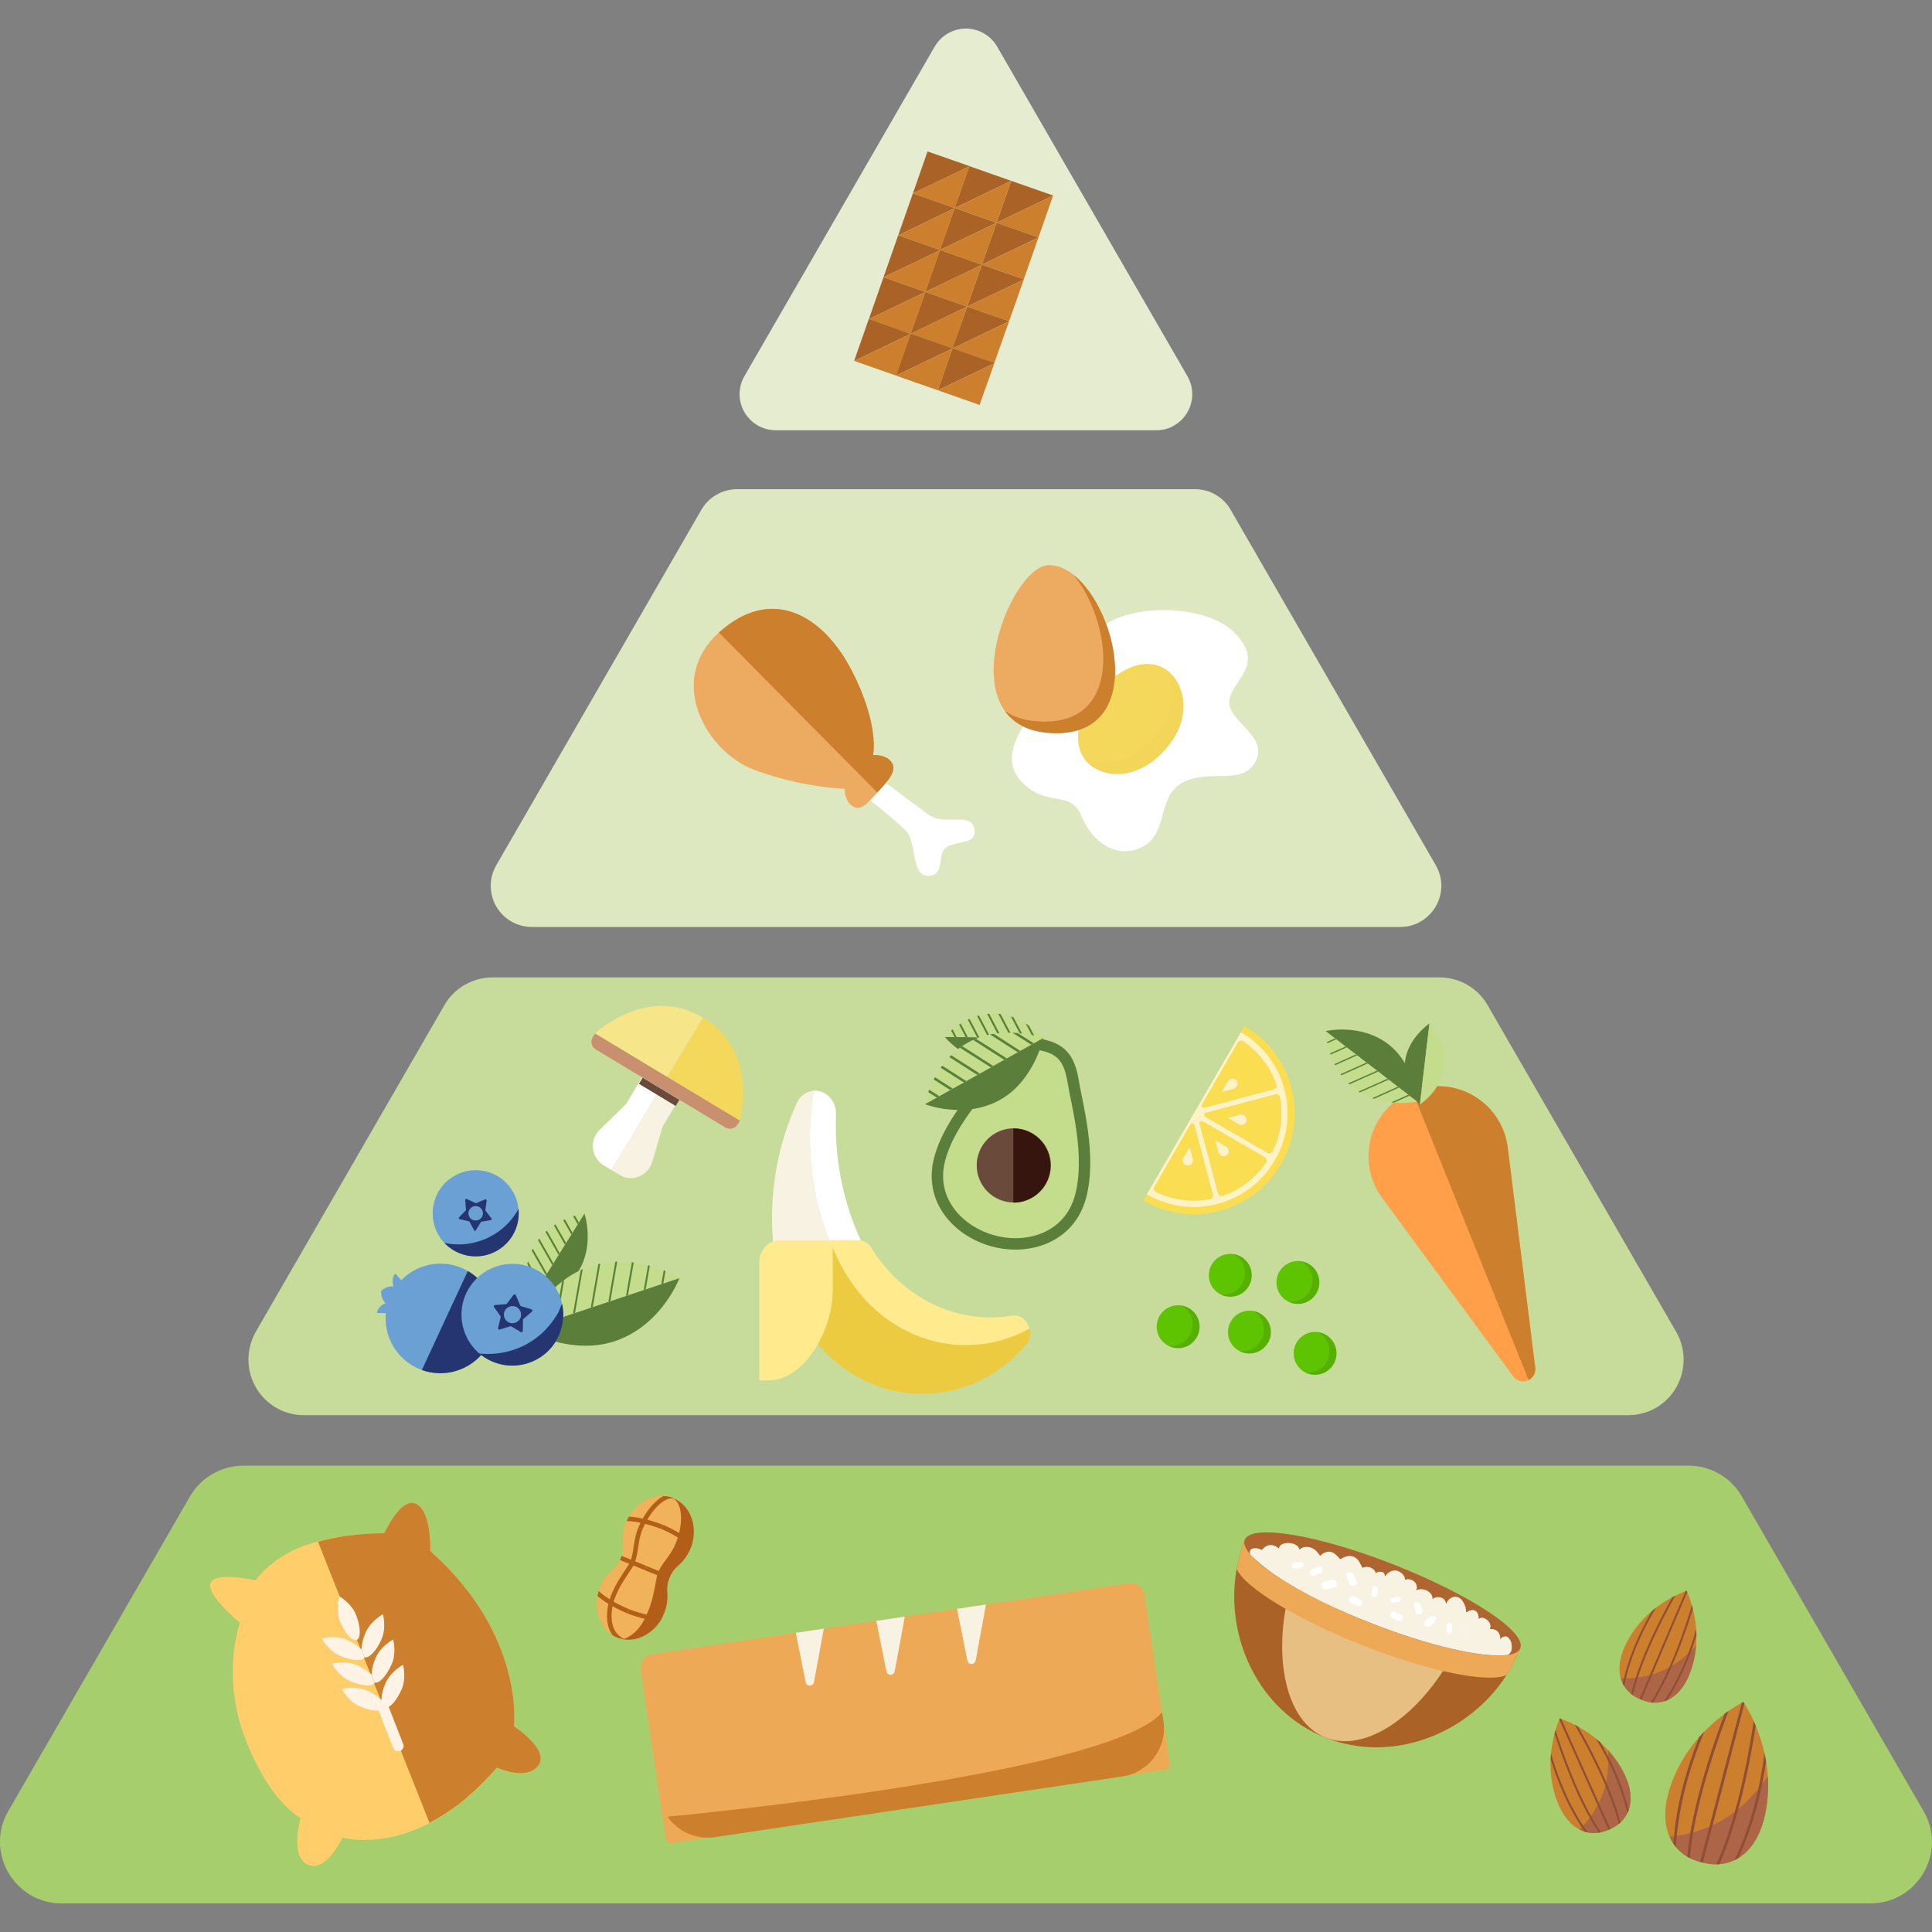 <?xml version="1.0" encoding="utf-8"?>
<!-- Generator: Adobe Illustrator 25.2.1, SVG Export Plug-In . SVG Version: 6.00 Build 0)  -->
<svg version="1.1" id="Layer_1" xmlns="http://www.w3.org/2000/svg" xmlns:xlink="http://www.w3.org/1999/xlink" x="0px" y="0px"
	 viewBox="0 0 1000 1000" style="enable-background:new 0 0 1000 1000;" xml:space="preserve">
<rect x="0" y="0" width="1000" height="1000" fill="#808080" stroke="none"/>
<style type="text/css">
	.st0{fill:#A7CE6D;}
	.st1{fill:#C7DC9A;}
	.st2{fill:#DDE7C0;}
	.st3{fill:#E6ECD0;}
	.st4{fill:#AA6227;}
	.st5{fill:#E8BF82;}
	.st6{fill:#EEA957;}
	.st7{fill:#AE652F;}
	.st8{fill:#F7F2E2;}
	.st9{fill:#FFFFFF;}
	.st10{opacity:0.1;}
	.st11{fill:#FFCD69;}
	.st12{fill:#CC802E;}
	.st13{fill:#5B7F3A;}
	.st14{fill:#C4DD8C;}
	.st15{clip-path:url(#SVGID_2_);}
	.st16{fill:none;stroke:#5A8039;stroke-width:0.96;stroke-linecap:round;stroke-linejoin:round;}
	.st17{clip-path:url(#SVGID_4_);}
	.st18{fill:#6AA0D3;}
	.st19{clip-path:url(#SVGID_6_);}
	.st20{fill:#243572;}
	.st21{clip-path:url(#SVGID_8_);}
	.st22{clip-path:url(#SVGID_10_);}
	.st23{clip-path:url(#SVGID_12_);}
	.st24{fill:#AC6647;}
	.st25{fill:none;stroke:#904F34;stroke-width:1.41;stroke-miterlimit:10;}
	.st26{clip-path:url(#SVGID_14_);}
	.st27{fill:none;stroke:#904F34;stroke-width:1.04;stroke-miterlimit:10;}
	.st28{clip-path:url(#SVGID_16_);}
	.st29{fill:none;stroke:#904F34;stroke-width:1.01;stroke-miterlimit:10;}
	.st30{fill:#FF9F49;}
	.st31{clip-path:url(#SVGID_18_);}
	.st32{fill:none;stroke:#5A8039;stroke-width:0.68;stroke-linecap:round;stroke-linejoin:round;}
	.st33{fill:#5EC300;}
	.st34{opacity:0.1;enable-background:new    ;}
	.st35{fill:#F4D85B;}
	.st36{opacity:0.1;fill:#E6C54E;enable-background:new    ;}
	.st37{fill:#ECAB60;}
	.st38{fill:#F0B25A;}
	.st39{fill:none;}
	.st40{clip-path:url(#SVGID_20_);}
	.st41{fill:none;stroke:#B25F18;stroke-width:2.34;stroke-miterlimit:10;}
	.st42{fill:#B25E18;}
	.st43{clip-path:url(#SVGID_22_);}
	.st44{fill:none;stroke:#BF771F;stroke-width:2.34;stroke-miterlimit:10;}
	.st45{clip-path:url(#SVGID_24_);}
	.st46{clip-path:url(#SVGID_26_);}
	.st47{fill:#C4DD8C;stroke:#5B7F3A;stroke-width:5.91;stroke-linecap:round;stroke-linejoin:round;}
	.st48{fill:#694A3B;}
	.st49{fill:#36150E;}
	.st50{clip-path:url(#SVGID_28_);}
	.st51{fill:none;stroke:#5A8039;stroke-width:0.99;stroke-linecap:round;stroke-linejoin:round;}
	.st52{clip-path:url(#SVGID_30_);}
	.st53{fill:none;stroke:#5A8039;stroke-width:1.32;stroke-linecap:round;stroke-linejoin:round;}
	.st54{fill:#C8C6C4;}
	.st55{fill:#C9906F;}
	.st56{fill:#F7E58A;}
	.st57{clip-path:url(#SVGID_32_);}
	.st58{fill:#FADD51;}
	.st59{fill:#FFF2C5;}
	.st60{fill:#FFF2C7;}
	.st61{fill:#EDCB41;}
	.st62{fill:#FFEB8E;}
	.st63{fill:#FFF3E6;}
	.st64{fill:none;stroke:#FFF3E6;stroke-width:5.58;stroke-linecap:round;stroke-linejoin:round;}
</style>
<path class="st0" d="M968.1,985.2H31.9c-24.5,0-39.9-26.6-27.6-47.8l94-162.8c5.7-9.9,16.2-15.9,27.6-16h748.1
	c11.4,0,21.9,6.1,27.6,16l94,162.8C1008,958.6,992.6,985.2,968.1,985.2z"/>
<path class="st1" d="M842.7,732.5H157.3c-15.9,0-28.7-12.9-28.7-28.8c0-5,1.3-10,3.8-14.4L230,520.3c5.1-8.9,14.7-14.4,25-14.4
	h490.1c10.3,0,19.8,5.5,24.9,14.4l97.6,169.1c7.9,13.8,3.2,31.3-10.5,39.3C852.7,731.2,847.7,732.5,842.7,732.5z"/>
<path class="st2" d="M724.7,479.8H275.3c-11.8,0-21.3-9.5-21.3-21.3c0-3.8,1-7.4,2.9-10.7L363,263.9c3.8-6.6,10.9-10.7,18.5-10.7
	h237c7.6,0,14.7,4,18.5,10.7l106.2,184c5.9,10.2,2.3,23.2-7.9,29.1C732.1,478.9,728.4,479.8,724.7,479.8z"/>
<path class="st3" d="M598.5,222.7h-197c-10.3,0-18.7-8.4-18.7-18.7c0-3.3,0.9-6.5,2.5-9.3l98.5-170.6c5.2-8.9,16.6-12,25.5-6.8
	c2.8,1.6,5.2,4,6.8,6.8l98.5,170.6c5.2,8.9,2.1,20.3-6.8,25.5C605,221.9,601.8,222.7,598.5,222.7z"/>
<path class="st4" d="M786.9,853.1c-1.9,4.9-4.3,9.5-7.1,13.9l0,0c-19.7,30.5-59,46-93.5,32.5s-52.6-51.8-46.2-87.5l0,0
	c0.9-5.1,2.3-10.2,4.2-15L786.9,853.1z"/>
<path class="st5" d="M758.7,842c-1.9,4.8-4.1,9.5-6.6,14.1l0,0c-17,31.5-45,51.5-65.9,43.3s-27.7-42-18.6-76.7l0,0
	c1.3-5,2.9-9.9,4.8-14.8L758.7,842z"/>
<path class="st6" d="M786.9,853.1c-1.9,4.9-4.3,9.5-7.1,13.9l0,0c-9.4,4.3-40.2-1.8-74.6-15.4s-61.2-30.1-65.1-39.6l0,0
	c0.9-5.1,2.3-10.2,4.2-15L786.9,853.1z"/>
<path class="st7" d="M786.9,853.1c-0.7,1.7-2.6,2.8-5.7,3.4c-11.9,2.3-40.2-4-71.6-16.3s-56.3-27.2-63.5-36.9
	c-1.8-2.5-2.5-4.6-1.8-6.3c3.3-8.4,37.9-2.6,77.3,12.9S790.2,844.7,786.9,853.1z"/>
<path class="st8" d="M782.4,854c0.2-1.9,0.2-4-1-5.5c-0.8-1-1.3-1.7-2.5-1.5c-0.9,0.1-2.2,0.8-2.3,1.6c0-3.6-2-5.7-5.5-5.4
	c1.8-3.3-3.4-7.5-5.8-5.2c0.3-1.4-0.5-4-2.1-4.5c-1.3-0.5-3.2,0.3-4.3,1.1c-0.2-1.4-0.1-2.4-0.7-3.7s-1.5-3.2-3-3.9
	c-3-1.5-5.7,0.5-6.7,3.2c-0.5-4.4-5.8-4.1-7-2.4c0.2-4.6-6.2-6.4-8.5-4.5c1.6-3.8-2.4-6.9-5.8-5.6c0.3-2.2-2.3-4.3-4.2-4.7
	c-2.5-0.6-4.8,1-6.1,2.9c-0.3-1.1-0.3-1.8-1.4-2.2c-0.9-0.3-2.8-0.3-3.3,0.7c-0.9-3-4.3-4.1-7-2.9c-1.3-2.3-1.8-4.5-4.5-5.7
	c-2.3-1-5.1,0-7,1.3c-1.1-1.4-2.8-3.2-4.6-3.8c-2.1-0.6-4.4,0.5-5.8,2c-1.4-1.8-2.2-3.3-4.6-4.2c-1.8-0.7-4.9-0.7-6,1.1
	c-1-4.9-11.2-4.4-10.6-0.6c-3-2.7-6.5-2.5-9,0.7c-1.4-1-5.6-1.8-6.2,0.7c-0.2,0-0.1,0.7-0.1,0.7c0.2,1.2,2.3,2.8,3,3.5
	c3.1,2.8,6.4,5.4,9.9,7.8c15.4,10.4,32.6,18.3,49.9,25.1c30.5,12,58.2,18.2,70.6,16.5C781.2,856.5,782.3,854.8,782.4,854z"/>
<path class="st9" d="M696.8,815.4c0.1-0.7,0.5-1.2,1.1-1.5c1-0.5,2.1,0,2.6,0.9c0,0,0,0,0,0l1.6,3.4c0.4,1,0,2.1-1,2.6
	c-0.9,0.4-2,0-2.5-0.9l-1.6-3.4C696.9,816.1,696.8,815.8,696.8,815.4z"/>
<path class="st9" d="M720.6,829.6c-0.4-0.2-0.7-0.5-0.8-1c-0.1-0.7,0.3-1.4,1-1.6l2.5-0.5c0.7-0.2,1.5,0.2,1.7,0.9s-0.2,1.5-0.9,1.7
	c-0.1,0-0.1,0-0.2,0l-2.5,0.5C721.1,829.7,720.8,829.7,720.6,829.6z"/>
<path class="st9" d="M736.2,834.4c-0.3,0.9-1.2,1.5-2.1,1.2c-0.6-0.2-1-0.6-1.2-1.1l-1-3.1c-0.3-0.9,0.2-1.9,1.1-2.2
	c0.9-0.3,1.9,0.2,2.2,1.1l0,0l1,3.1C736.2,833.7,736.3,834.1,736.2,834.4z"/>
<path class="st9" d="M698.4,828.8c-0.3-0.5-0.3-1.2,0-1.8c0.5-0.9,1.6-1.3,2.5-0.8c0,0,0,0,0,0l3.1,1.6c0.9,0.5,1.3,1.6,0.8,2.5
	c-0.5,0.9-1.6,1.3-2.5,0.8l0,0l-3.1-1.6C698.8,829.3,698.6,829.1,698.4,828.8z"/>
<path class="st9" d="M712.5,826.1c-0.3,0.4-0.8,0.6-1.3,0.5c-0.8-0.1-1.4-0.8-1.3-1.6l0.3-2.8c0.1-0.8,0.8-1.4,1.6-1.3
	s1.4,0.8,1.3,1.6l0,0l-0.2,2.8C712.8,825.6,712.7,825.8,712.5,826.1z"/>
<path class="st9" d="M719.8,836.8c-0.3-0.5-0.3-1.1,0-1.7c0.4-0.8,1.5-1.2,2.3-0.8c0,0,0,0,0,0l2.9,1.5c0.9,0.4,1.3,1.4,0.9,2.3
	c-0.4,0.9-1.4,1.3-2.3,0.9c-0.1,0-0.1-0.1-0.2-0.1l-3-1.5C720.2,837.3,719.9,837.1,719.8,836.8z"/>
<path class="st9" d="M739,842.1c-1,0.1-1.9-0.7-1.9-1.7c0-0.6,0.2-1.2,0.7-1.6l2.7-2.1c0.8-0.6,1.9-0.4,2.5,0.4
	c0.6,0.8,0.4,1.8-0.3,2.5l-2.7,2.1C739.7,841.9,739.4,842,739,842.1z"/>
<path class="st9" d="M751.3,845c-0.4,0.7-1.3,0.8-2,0.4c-0.4-0.3-0.6-0.7-0.6-1.2l0.1-2.7c0-0.8,0.7-1.4,1.5-1.4
	c0.8,0,1.4,0.7,1.4,1.5l0,0l-0.1,2.7C751.5,844.6,751.5,844.8,751.3,845z"/>
<g class="st10">
	<path class="st9" d="M760.5,846.8c-0.1,1-1,1.7-2,1.6c-0.6-0.1-1.2-0.4-1.4-1l-1.6-3.1c-0.5-0.9-0.2-2,0.7-2.5
		c0.9-0.5,2-0.2,2.5,0.7c0,0,0,0.1,0.1,0.1l1.8,2.8C760.7,845.9,760.5,846.5,760.5,846.8z"/>
</g>
<path class="st9" d="M679.8,815.7c-1-0.1-1.7-0.9-1.6-1.9c0.1-0.6,0.4-1.1,0.9-1.4l3-1.5c0.9-0.4,1.9-0.1,2.4,0.7
	c0.4,0.9,0.1,1.9-0.7,2.4l-3,1.5C680.5,815.7,680.2,815.7,679.8,815.7z"/>
<path class="st9" d="M685.4,822.5c-1.1-0.4-1.6-1.5-1.3-2.6c0.2-0.7,0.8-1.2,1.5-1.3l3.8-0.9c1.1-0.3,2.2,0.4,2.5,1.5
	s-0.4,2.2-1.5,2.5l-3.8,0.9C686.2,822.7,685.8,822.7,685.4,822.5z"/>
<path class="st9" d="M669.5,811.7c-0.5-0.2-0.8-0.7-0.8-1.2c-0.1-0.9,0.5-1.6,1.4-1.7c0,0,0,0,0,0l3-0.3c0.9-0.1,1.6,0.5,1.7,1.4
	c0.1,0.9-0.5,1.6-1.4,1.7l-3,0.3C670,811.9,669.7,811.8,669.5,811.7z"/>
<path class="st11" d="M278.6,914c-6.2,8.2-21.4,1-21.4,1c-5.7,6.7-12,12.8-18.8,18.2c-33.4,26.3-61.1,17.9-61.1,17.9
	s-8.7,18.7-18.1,14s-3.6-24.1-3.6-24.1s-15.8-7.7-28.6-40.9s-2.8-60.1-2.8-60.1s-17.7-14.6-15.2-20.7s23.3-1.3,23.3-1.3
	s8.7-12.9,28-18.9c6.6-2,13.4-3.5,20.2-4.3c6.1-0.8,12.3-1.2,18.4-1.2l0,0c0.5-1,8.9-19.2,16.7-15.1c8.1,4.3,7.1,24.3,7.1,24.3
	c49.2,43.5,43.3,90.7,43.3,90.7S284.8,905.8,278.6,914z"/>
<path class="st12" d="M222.3,943.5c5.7-3,11-6.4,16.1-10.4c6.8-5.5,13.1-11.6,18.8-18.2c0,0,15.2,7.2,21.4-1S266,893.5,266,893.5
	s5.9-47.1-43.3-90.7c0,0,0.9-20-7.1-24.3c-7.9-4.1-16.2,14.1-16.7,15.1l0,0c-6.2,0-12.3,0.4-18.4,1.2c-5.4,0.7-10.7,1.8-15.9,3.2
	L222.3,943.5z"/>
<path class="st13" d="M273.6,674.3l28.9-46.2c0,0,5.5,16-3.2,30.1C290.9,671.6,273.6,674.3,273.6,674.3z"/>
<path class="st14" d="M273.6,674.3l28.9-46.2c0,0-16.9,2.1-25.6,16.1C268.5,657.6,273.6,674.3,273.6,674.3z"/>
<g>
	<defs>
		<path id="SVGID_1_" d="M273.6,674.3l28.9-46.2c0,0-16.9,2.1-25.6,16.1C268.5,657.6,273.6,674.3,273.6,674.3z"/>
	</defs>
	<clipPath id="SVGID_2_">
		<use xlink:href="#SVGID_1_"  style="overflow:visible;"/>
	</clipPath>
	<g class="st15">
		<line class="st16" x1="277" y1="671.6" x2="265.5" y2="651.5"/>
		<line class="st16" x1="280.3" y1="666.3" x2="268.9" y2="646.2"/>
		<line class="st16" x1="283.6" y1="661" x2="272.1" y2="640.9"/>
		<line class="st16" x1="286.9" y1="655.7" x2="275.5" y2="635.7"/>
		<line class="st16" x1="290.2" y1="650.5" x2="278.8" y2="630.4"/>
		<line class="st16" x1="293.5" y1="645.2" x2="282" y2="625.1"/>
		<line class="st16" x1="296.8" y1="639.9" x2="285.4" y2="619.8"/>
		<line class="st16" x1="300.1" y1="634.6" x2="288.6" y2="614.5"/>
	</g>
</g>
<path class="st13" d="M271.7,688.2l80-26.7c0,0-9.2,24.6-33.5,32.7C295,701.9,271.7,688.2,271.7,688.2z"/>
<path class="st14" d="M271.7,688.2l80-26.7c0,0-22.1-14.1-46.4-6C282.1,663.2,271.7,688.2,271.7,688.2z"/>
<g>
	<defs>
		<path id="SVGID_3_" d="M271.7,688.2l80-26.7c0,0-22.1-14.1-46.4-6C282.1,663.2,271.7,688.2,271.7,688.2z"/>
	</defs>
	<clipPath id="SVGID_4_">
		<use xlink:href="#SVGID_3_"  style="overflow:visible;"/>
	</clipPath>
	<g class="st17">
		<line class="st16" x1="278.5" y1="688.2" x2="284.6" y2="653"/>
		<line class="st16" x1="287.6" y1="685.2" x2="293.7" y2="649.9"/>
		<line class="st16" x1="296.7" y1="682.1" x2="302.9" y2="646.9"/>
		<line class="st16" x1="305.9" y1="679" x2="312" y2="643.8"/>
		<line class="st16" x1="315" y1="676" x2="321.1" y2="640.8"/>
		<line class="st16" x1="324.1" y1="673" x2="330.3" y2="637.7"/>
		<line class="st16" x1="333.3" y1="669.9" x2="339.4" y2="634.7"/>
		<line class="st16" x1="342.4" y1="666.8" x2="348.6" y2="631.6"/>
	</g>
</g>
<path class="st18" d="M253.7,694.3c-6.6,14.2-23.4,20.4-37.6,13.9c-11-5.1-17.5-16.5-16.4-28.5l-4.6-0.1c0,0,0-3,4.4-5.1
	c-1.6-1.7-2.4-4-2.2-6.3c1.7-1.7,3.9-2.5,6.3-2.4c-1.2-4.6,1-6.6,1-6.6l3.1,3.4c11-11.2,28.9-11.4,40.1-0.4
	C256.3,670.6,258.6,683.5,253.7,694.3L253.7,694.3z"/>
<g>
	<defs>
		<path id="SVGID_5_" d="M253.7,694.3c-6.6,14.2-23.4,20.4-37.6,13.9c-11-5.1-17.5-16.5-16.4-28.5l-4.6-0.1c0,0,0-3,4.4-5.1
			c-1.6-1.7-2.4-4-2.2-6.3c1.7-1.7,3.9-2.5,6.3-2.4c-1.2-4.6,1-6.6,1-6.6l3.1,3.4c11-11.2,28.9-11.4,40.1-0.4
			C256.3,670.6,258.6,683.5,253.7,694.3L253.7,694.3z"/>
	</defs>
	<clipPath id="SVGID_6_">
		<use xlink:href="#SVGID_5_"  style="overflow:visible;"/>
	</clipPath>
	<g class="st19">
		
			<rect x="205.9" y="676.4" transform="matrix(0.421 -0.907 0.907 0.421 -487.369 623.048)" class="st20" width="77.1" height="33.9"/>
	</g>
</g>
<path class="st18" d="M276.3,656.6c13.2,6.1,18.9,21.8,12.8,35c-6.1,13.2-21.8,18.9-35,12.8c-13.2-6.1-18.9-21.8-12.8-35
	c0,0,0,0,0,0C247.5,656.2,263.1,650.5,276.3,656.6z"/>
<g>
	<defs>
		<path id="SVGID_7_" d="M276.3,656.6c13.2,6.1,18.9,21.8,12.8,35c-6.1,13.2-21.8,18.9-35,12.8c-13.2-6.1-18.9-21.8-12.8-35
			c0,0,0,0,0,0C247.5,656.2,263.1,650.5,276.3,656.6z"/>
	</defs>
	<clipPath id="SVGID_8_">
		<use xlink:href="#SVGID_7_"  style="overflow:visible;"/>
	</clipPath>
	<g class="st21">
		<path class="st20" d="M273,695.5c-9.3,5.2-20.2,6.6-30.5,4.1c2.9,9.7,12.9,16.5,23.1,16.4s19.7-6.4,24.7-15.2
			c2.5-4.5,4-9.5,4.4-14.7c0.2-2.1,0.7-13.8-2.5-12.8c-1.3,0.4-2.6,5-3.3,6.2c-1.3,2.2-2.7,4.3-4.4,6.3
			C281.3,689.8,277.4,693,273,695.5z"/>
	</g>
</g>
<path class="st20" d="M269.4,676l-2.4-5.6c-0.1-0.3-0.5-0.5-0.9-0.4c-0.1,0-0.2,0.1-0.3,0.2l-3.6,4.8l-6,0.5c-0.4,0-0.6,0.4-0.6,0.7
	c0,0.1,0.1,0.2,0.1,0.3l3.5,5l-1.4,5.9c-0.1,0.4,0.1,0.7,0.5,0.8c0.1,0,0.2,0,0.3,0l5.8-1.8l5.2,3.1c0.3,0.2,0.7,0.1,0.9-0.3
	c0.1-0.1,0.1-0.2,0.1-0.3l0.1-6l4.6-4c0.3-0.2,0.3-0.7,0.1-1c-0.1-0.1-0.2-0.2-0.3-0.2L269.4,676z"/>
<path class="st18" d="M267.1,676.4c2.2,1,3.2,3.7,2.2,5.9c-1,2.2-3.7,3.2-5.9,2.2c-2.2-1-3.2-3.7-2.2-5.9c0,0,0,0,0,0
	C262.3,676.4,264.9,675.4,267.1,676.4z"/>
<path class="st18" d="M264.6,615.4c7,10.2,4.3,24.1-5.8,31c-10.2,7-24.1,4.3-31-5.8s-4.3-24.1,5.8-31c0,0,0,0,0,0
	C243.8,602.6,257.7,605.2,264.6,615.4z"/>
<g>
	<defs>
		<path id="SVGID_9_" d="M264.6,615.4c7,10.2,4.3,24.1-5.8,31c-10.2,7-24.1,4.3-31-5.8s-4.3-24.1,5.8-31c0,0,0,0,0,0
			C243.8,602.6,257.7,605.2,264.6,615.4z"/>
	</defs>
	<clipPath id="SVGID_10_">
		<use xlink:href="#SVGID_9_"  style="overflow:visible;"/>
	</clipPath>
	<g class="st22">
		<path class="st20" d="M270.8,620.3c-6.4,18.5-26.7,28.3-45.2,21.8c-0.5-0.2-1-0.4-1.5-0.6c6.1,6.1,13.7,10.7,22.3,11.1
			s17.5-3.2,22.8-10S275,627.8,270.8,620.3z"/>
	</g>
</g>
<path class="st20" d="M251.2,626.5l0.7-5.1c0-0.3-0.2-0.6-0.5-0.6c-0.1,0-0.2,0-0.3,0l-4.8,2l-4.7-2.2c-0.3-0.1-0.6,0-0.7,0.3
	c0,0.1-0.1,0.2-0.1,0.3l0.4,5.2l-3.6,3.7c-0.2,0.2-0.2,0.6,0,0.8c0.1,0.1,0.2,0.1,0.2,0.1l5.1,1.2l2.5,4.6c0.2,0.3,0.5,0.3,0.7,0.2
	c0.1,0,0.1-0.1,0.2-0.2l2.7-4.4l5.1-0.9c0.3-0.1,0.5-0.3,0.4-0.6c0-0.1-0.1-0.2-0.1-0.2L251.2,626.5z"/>
<path class="st18" d="M249.3,625.9c1.2,1.7,0.7,4.1-1,5.2s-4.1,0.7-5.2-1c-1.2-1.7-0.7-4,1-5.2C245.8,623.7,248.2,624.2,249.3,625.9
	z"/>
<path class="st12" d="M880.7,963.9c-14.6-3.3-25.8-18.4-13.5-45.9c11-24.5,33.3-36.2,35-37c0,0,0.1,0,0.2,0
	c1.1,1.6,14.9,22.6,12.5,49.4C912.3,960.5,895.1,968.1,880.7,963.9z"/>
<g>
	<defs>
		<path id="SVGID_11_" d="M880.7,963.9c-14.6-3.3-25.8-18.4-13.5-45.9c11-24.5,33.3-36.2,35-37c0,0,0.1,0,0.2,0
			c1.1,1.6,14.9,22.6,12.5,49.4C912.3,960.5,895.1,968.1,880.7,963.9z"/>
	</defs>
	<clipPath id="SVGID_12_">
		<use xlink:href="#SVGID_11_"  style="overflow:visible;"/>
	</clipPath>
	<g class="st23">
		<path class="st24" d="M889.6,943.1c-14.1,7.4-30.3,9.7-45.9,6.6c7.1,8.1,14.6,16.2,23.9,21.6s20.8,8.2,31,4.8
			c11.9-3.9,20.1-15.5,23-27.6c1.7-7.1,5-30.6-3.2-33.8C910.5,926.2,902.3,936.4,889.6,943.1z"/>
		<line class="st25" x1="903.5" y1="876.7" x2="878.4" y2="972.7"/>
		<path class="st25" d="M889.3,879.7c0,0-24,42.1-22.7,86.9"/>
		<path class="st25" d="M915.5,886.5c0,0,0.4,48.5-22.7,86.9"/>
		<path class="st25" d="M896.4,879.4c0,0-21.4,51.6-22.7,86.9"/>
		<path class="st25" d="M909.5,882.9c0,0-6.5,55.5-22.7,86.9"/>
	</g>
</g>
<path class="st12" d="M833,946.9c-9.9,4.8-23.2,1.3-28.8-20.1c-4.9-19.1,2.5-36,3.1-37.3c0,0,0.1,0,0.1,0
	c1.3,0.4,18.9,6.1,29.8,22.6C849.6,930.5,843.2,942.8,833,946.9z"/>
<g>
	<defs>
		<path id="SVGID_13_" d="M833,946.9c-9.9,4.8-23.2,1.3-28.8-20.1c-4.9-19.1,2.5-36,3.1-37.3c0,0,0.1,0,0.1,0
			c1.3,0.4,18.9,6.1,29.8,22.6C849.6,930.5,843.2,942.8,833,946.9z"/>
	</defs>
	<clipPath id="SVGID_14_">
		<use xlink:href="#SVGID_13_"  style="overflow:visible;"/>
	</clipPath>
	<g class="st26">
		<path class="st24" d="M828.6,930.9c-4.7,10.7-12.9,19.5-23.3,24.8c7.8,1.4,15.8,2.6,23.6,1.5s15.7-4.8,20-11.5
			c5-7.7,4.4-18.1,0.5-26.4c-2.3-4.9-11.2-19.8-17.3-17.9C832.8,911.7,832.8,921.3,828.6,930.9z"/>
		<line class="st27" x1="806.1" y1="886.5" x2="835.8" y2="953"/>
		<path class="st27" d="M799.3,894.7c0,0,5.5,35.2,26.9,60.2"/>
		<path class="st27" d="M817.5,886.6c0,0,22.5,27.6,26.8,60.2"/>
		<path class="st27" d="M803.3,891.3c0,0,11.4,39.4,26.9,60.2"/>
		<path class="st27" d="M812.4,887.3c0,0,21.7,34.8,26.8,60.2"/>
	</g>
</g>
<path class="st12" d="M849.2,879.6c-10-3.9-16.3-15.6-4.8-33.7c10.3-16.2,27.3-22,28.5-22.5c0,0,0.1,0,0.1,0
	c0.6,1.2,8.1,17.5,3.7,36.1C871.7,880.5,858.9,884.1,849.2,879.6z"/>
<g>
	<defs>
		<path id="SVGID_15_" d="M849.2,879.6c-10-3.9-16.3-15.6-4.8-33.7c10.3-16.2,27.3-22,28.5-22.5c0,0,0.1,0,0.1,0
			c0.6,1.2,8.1,17.5,3.7,36.1C871.7,880.5,858.9,884.1,849.2,879.6z"/>
	</defs>
	<clipPath id="SVGID_16_">
		<use xlink:href="#SVGID_15_"  style="overflow:visible;"/>
	</clipPath>
	<g class="st28">
		<path class="st24" d="M857.6,865.9c-10.7,3.7-22.3,3.7-33-0.1c4.2,6.5,8.6,12.9,14.6,17.7s13.8,7.9,21.4,6.6
			c8.8-1.5,15.8-8.8,19.1-17.1c2-4.8,6.7-21.1,1.2-24.2C874,856.1,867.2,862.5,857.6,865.9z"/>
		<line class="st29" x1="874.3" y1="820.5" x2="846.6" y2="885.6"/>
		<path class="st29" d="M864,821.1c0,0-21.3,27.2-25,58.9"/>
		<path class="st29" d="M881.7,828.7c0,0-4.8,34.2-25,58.9"/>
		<path class="st29" d="M869,821.7c0,0-20.5,34.1-25,58.9"/>
		<path class="st29" d="M877.8,825.5c0,0-10.3,38.5-25,58.9"/>
	</g>
</g>
<path class="st30" d="M731,564.8L731,564.8c18.6-7.4,39.6,1.7,47.1,20.2c1.1,2.9,1.9,5.8,2.3,8.9l14.3,113.9c0.4,3.5-2,6.7-5.5,7.2
	c-2.3,0.3-4.6-0.7-6-2.6l-67.9-92.5c-11.8-16.1-8.3-38.8,7.8-50.6C725.5,567.4,728.2,565.9,731,564.8z"/>
<path class="st12" d="M731,564.8l60.2,149.5c2.4-1.2,3.8-3.8,3.4-6.5l-14.2-113.9c-2.5-19.8-20.6-33.9-40.4-31.4
	C736.9,562.8,733.9,563.6,731,564.8L731,564.8"/>
<path class="st13" d="M733.5,570.2l-47.4-36.5c0,0,18.1-4.3,32.5,6.8C732.3,551,733.5,570.2,733.5,570.2z"/>
<path class="st14" d="M733.5,570.2l-47.4-36.5c0,0,0.5,18.6,14.8,29.7C714.7,574,733.5,570.2,733.5,570.2z"/>
<g>
	<defs>
		<path id="SVGID_17_" d="M733.5,570.2l-47.4-36.5c0,0,0.5,18.6,14.8,29.7C714.7,574,733.5,570.2,733.5,570.2z"/>
	</defs>
	<clipPath id="SVGID_18_">
		<use xlink:href="#SVGID_17_"  style="overflow:visible;"/>
	</clipPath>
	<g class="st31">
		<line class="st32" x1="730.8" y1="566.2" x2="707.6" y2="576.5"/>
		<line class="st32" x1="725.4" y1="562" x2="702.2" y2="572.4"/>
		<line class="st32" x1="720" y1="557.9" x2="696.8" y2="568.2"/>
		<line class="st32" x1="714.6" y1="553.7" x2="691.4" y2="564"/>
		<line class="st32" x1="709.2" y1="549.5" x2="686" y2="559.9"/>
		<line class="st32" x1="703.7" y1="545.3" x2="680.6" y2="555.7"/>
		<line class="st32" x1="698.3" y1="541.2" x2="675.2" y2="551.5"/>
		<line class="st32" x1="692.9" y1="537" x2="669.8" y2="547.3"/>
	</g>
</g>
<path class="st13" d="M739.9,529.7l-5,42c0,0-9.2-9.4-7.7-22.2C728.7,537.3,739.9,529.7,739.9,529.7z"/>
<path class="st14" d="M739.9,529.7l-5,42c0,0,11.1-7,12.7-19.8C749,539.7,739.9,529.7,739.9,529.7z"/>
<circle class="st33" cx="636.8" cy="660.1" r="11.1"/>
<path class="st34" d="M646.7,655c2.8,5.5,0.6,12.2-4.9,15c-3.2,1.6-7,1.6-10.1,0c6.1,0.9,11.7-3.4,12.6-9.5c0.7-4.7-1.8-9.4-6-11.5
	C641.9,649.5,645,651.7,646.7,655z"/>
<circle class="st33" cx="671.8" cy="663.8" r="11.1"/>
<path class="st34" d="M681.7,658.7c2.8,5.5,0.6,12.2-4.9,15c-3.2,1.6-6.9,1.6-10.1,0c6.1,0.8,11.7-3.4,12.6-9.5
	c0.6-4.7-1.8-9.3-6-11.5C676.9,653.2,680,655.4,681.7,658.7z"/>
<circle class="st33" cx="646.7" cy="689.5" r="11.1"/>
<path class="st34" d="M656.6,684.3c2.8,5.5,0.6,12.2-4.9,15c-3.2,1.6-7,1.6-10.1,0c6.1,0.8,11.7-3.5,12.5-9.6
	c0.3-2.3-0.1-4.5-1.1-6.6c-1.1-2-2.7-3.7-4.8-4.8C651.8,678.9,654.9,681.1,656.6,684.3z"/>
<circle class="st33" cx="609.8" cy="686.7" r="11.1"/>
<path class="st34" d="M619.7,681.6c2.8,5.5,0.6,12.2-4.9,15c-3.2,1.6-7,1.6-10.1,0c6.1,0.8,11.7-3.5,12.5-9.6
	c0.3-2.3-0.1-4.6-1.2-6.6c-1.1-2-2.7-3.7-4.8-4.8C614.9,676.1,618.1,678.4,619.7,681.6z"/>
<circle class="st33" cx="680.7" cy="700.5" r="11.1"/>
<path class="st34" d="M690.5,695.4c2.8,5.5,0.6,12.2-4.9,15c-3.2,1.6-7,1.6-10.1,0c6.1,0.8,11.7-3.5,12.5-9.6
	c0.3-2.3-0.1-4.6-1.2-6.6c-1.1-2-2.7-3.7-4.8-4.8C685.7,689.9,688.9,692.1,690.5,695.4z"/>
<path class="st9" d="M550.8,355.9c-14.9,8.2-36.3,32.8-22.7,48s25.6,3.8,31.8,18.8s20.2,22.4,32.5,15s6.5-26.2,20.4-33
	s30.5,2.2,37.2-10.8s-14.8-20.6-13.7-31.2s19-18.4,2.9-35s-60.7-15.2-71.7,0S561.8,349.9,550.8,355.9z"/>
<path class="st35" d="M565.2,362c-9.1,11.4-11,29.6,2.7,36.3s30.8-1.3,40.3-17.3C623.2,355.7,597,322.3,565.2,362z"/>
<path class="st36" d="M608.2,381c-9.5,16-26.6,24-40.3,17.3c-3.1-1.5-5.6-3.8-7.4-6.7c0.4,0.2,0.9,0.5,1.3,0.7
	c13.7,6.7,30.8-1.3,40.3-17.3c6-10,5.5-21.3,0.7-28.9C612.6,352.1,616.1,367.7,608.2,381z"/>
<path class="st37" d="M546.8,379.5c53.5,0,26-87-3.8-87C522.1,292.4,488.7,379.5,546.8,379.5z"/>
<path class="st12" d="M546.8,379.5c-13.3,0-21.8-4.6-26.8-11.6c5,3.5,11.8,5.6,20.7,5.6c41.5,0,34.2-52.5,15-75.9
	C579.1,316.1,592.4,379.5,546.8,379.5z"/>
<path class="st9" d="M504.3,428.7c2,8.7-9.1,6.3-14.4,9.8s-0.2,14.5-9.4,14.8s-5.6-17.2-11.8-23.5c-3.2-3.2-8.9-8-13.7-11.9
	c-4.6-3.7-8.3-6.5-8.3-6.5l8.2-9c0,0,3.6,2.8,8.3,6.3c5.5,4.2,12.7,9.6,17.3,12.9C489,427.8,502.2,420,504.3,428.7z"/>
<path class="st37" d="M437.2,408.3c0,0-0.2,6.3,4.1,9s7.5-1.4,12.8-7.1s10.4-11.1,7.5-15.5s-9.7-3.9-9.7-3.9s3.5-15.7-11.2-44
	s-41.2-44.1-68.6-19.4s-6.7,61.2,17.6,70.8C404.9,403.9,420.9,407.4,437.2,408.3z"/>
<path class="st12" d="M454.1,410.2c5.2-5.8,10.4-11.1,7.5-15.5s-9.7-3.9-9.7-3.9s3.5-15.7-11.2-44s-41.2-44.1-68.6-19.4L454.1,410.2
	z"/>
<path class="st38" d="M357.4,801.5c-1.4,3.4-3.5,6.5-6.4,8.9c-4,3.4-6.1,8.5-5.6,13.8c0.4,3.8-0.2,7.7-1.8,11.2
	c-4.2,10-14.5,15.5-23.4,12.5l-0.9-0.3l29.1-72.2C357.7,779.2,361.7,790.8,357.4,801.5"/>
<path class="st39" d="M346.1,804.3l-2,5.2"/>
<g>
	<defs>
		<path id="SVGID_19_" d="M357.4,801.5c-1.4,3.4-3.5,6.5-6.4,8.9c-4,3.4-6.1,8.5-5.6,13.8c0.4,3.8-0.2,7.7-1.8,11.2
			c-4.2,10-14.5,15.5-23.4,12.5l-0.9-0.3l29.1-72.2C357.7,779.2,361.7,790.8,357.4,801.5"/>
	</defs>
	<clipPath id="SVGID_20_">
		<use xlink:href="#SVGID_19_"  style="overflow:visible;"/>
	</clipPath>
	<g class="st40">
		<path class="st41" d="M361.3,805.8c1.5-3.8-7.7-11.1-20.7-16.4"/>
		<path class="st41" d="M349.2,835.8c-1.5,3.8-13.3,2.6-26.2-2.6"/>
		<line class="st41" x1="352.3" y1="818.9" x2="332" y2="810.8"/>
	</g>
</g>
<path class="st42" d="M348.5,775.6c4.2,2.5,5.1,10.5,2.7,19c2.5,1.4,4.8,3.1,6.9,5c3.1-10.1-0.9-20.6-9.6-24.1"/>
<path class="st42" d="M351.2,794.6c-0.4,1.3-0.8,2.6-1.3,3.9c-1.5,3.8-3.9,7.1-6.4,10.4c-1.2,1.7-2.2,3.4-3,5.3l6,2.4
	c1-2.4,2.5-4.5,4.5-6.2c2.8-2.4,5-5.5,6.4-8.9c0.2-0.6,0.5-1.2,0.7-1.9C355.9,797.7,353.6,796,351.2,794.6z"/>
<path class="st42" d="M340.1,815.4c-1.4,7.1-2.3,14.5-6,21.4c2.7,0.7,5.5,1.1,8.2,1.2c0.5-0.8,0.9-1.7,1.3-2.6
	c1.5-3.5,2.1-7.4,1.8-11.2c-0.2-2.6,0.1-5.1,1.1-7.5l-6-2.4C340.4,814.6,340.2,815,340.1,815.4z"/>
<path class="st42" d="M334.1,836.8c-0.9,2.4-2.3,4.6-4,6.5c-2,2.3-4.6,4.1-7.5,5.2c7.4,1.3,15.4-3,19.8-10.5
	C339.6,837.9,336.8,837.5,334.1,836.8z"/>
<g>
	<defs>
		<path id="SVGID_21_" d="M324.1,788c-1.4,3.4-2,7.1-1.6,10.8c0.5,5.2-1.6,10.4-5.5,13.8c-2.9,2.5-5.2,5.7-6.5,9.3
			c-3.9,10-0.3,21.2,8.1,25.3c0.3,0.1,0.6,0.3,0.9,0.4l29.1-72.2C339.3,771.8,328.4,777.4,324.1,788"/>
	</defs>
	<clipPath id="SVGID_22_">
		<use xlink:href="#SVGID_21_"  style="overflow:visible;"/>
	</clipPath>
	<g class="st43">
		<path class="st38" d="M324.1,788c-1.4,3.4-2,7.1-1.6,10.8c0.5,5.2-1.6,10.4-5.5,13.8c-2.9,2.5-5.2,5.7-6.5,9.3
			c-3.9,10-0.3,21.2,8.1,25.3c0.3,0.1,0.6,0.3,0.9,0.4l29.1-72.2C339.3,771.8,328.4,777.4,324.1,788"/>
		<path class="st44" d="M348.5,775.6c-5.4-1.3-12.9,5.6-16.9,15.5"/>
		<path class="st44" d="M331.5,791.1c-1.6,3.8-2.1,7.8-2.7,11.9c-0.4,2-0.8,4.7-2.1,7"/>
		<path class="st44" d="M318.2,788.4c1.5-3.8,13.3-2.7,26.2,2.6"/>
		<path class="st44" d="M306.1,818.4c-1.5,3.8,7.7,11.1,20.7,16.3"/>
		<line class="st44" x1="315.6" y1="804.1" x2="335.9" y2="812.3"/>
	</g>
</g>
<g>
	<defs>
		<path id="SVGID_23_" d="M324.1,788c-1.4,3.4-2,7.1-1.6,10.8c0.5,5.2-1.6,10.4-5.5,13.8c-2.9,2.5-5.2,5.7-6.5,9.3
			c-3.9,10-0.3,21.2,8.1,25.3c0.3,0.1,0.6,0.3,0.9,0.4l29.1-72.2C339.3,771.8,328.4,777.4,324.1,788"/>
	</defs>
	<clipPath id="SVGID_24_">
		<use xlink:href="#SVGID_23_"  style="overflow:visible;"/>
	</clipPath>
	<g class="st45">
		<path class="st38" d="M324.1,788c-1.4,3.4-2,7.1-1.6,10.8c0.5,5.2-1.6,10.4-5.5,13.8c-2.9,2.5-5.2,5.7-6.5,9.3
			c-3.9,10-0.3,21.2,8.1,25.3c0.3,0.1,0.6,0.3,0.9,0.4l29.1-72.2C339.3,771.8,328.4,777.4,324.1,788"/>
		<path class="st41" d="M348.8,774.5c-5.4-1.3-13.2,6.7-17.3,16.6"/>
		<path class="st41" d="M331.5,791.1c-1.6,3.8-2.1,7.8-2.7,11.9c-0.4,2-0.8,4.7-2.1,7"/>
		<path class="st41" d="M318.2,788.4c1.5-3.8,13.3-2.7,26.2,2.6"/>
		<path class="st41" d="M306.1,818.4c-1.5,3.8,7.7,11.1,20.7,16.3"/>
		<line class="st41" x1="315.6" y1="804.1" x2="335.9" y2="812.3"/>
	</g>
</g>
<g>
	<defs>
		<path id="SVGID_25_" d="M348.5,775.5L348.5,775.5c-9.2-3.7-20.2,1.9-24.5,12.5c-1.4,3.4-2,7.1-1.6,10.8c0.5,5.2-1.6,10.4-5.5,13.8
			c-2.9,2.5-5.2,5.7-6.5,9.3c-3.9,10-0.3,21.2,8.1,25.3l0.9,0.4l0,0l0.9,0.3c8.9,3,19.2-2.6,23.4-12.5c1.5-3.5,2.1-7.4,1.8-11.2
			c-0.5-5.2,1.6-10.3,5.6-13.8c2.8-2.4,5-5.5,6.4-8.9C361.7,790.8,357.7,779.2,348.5,775.5z"/>
	</defs>
	<clipPath id="SVGID_26_">
		<use xlink:href="#SVGID_25_"  style="overflow:visible;"/>
	</clipPath>
	<g class="st46">
		<path class="st41" d="M326.8,809.9c-4,6.2-8.7,12.4-10.7,20.2c-1.7,7.9-0.8,15.9,6.5,19.3"/>
	</g>
</g>
<path class="st47" d="M559.3,619.3c-5.7,21.3-27.1,27.9-45.2,23s-33.4-21.2-27.7-42.5s25.9-40.7,33.1-49.6s13.2-11.2,21.7-8.9
	s12.5,7.2,14.3,18.6S565,598,559.3,619.3z"/>
<ellipse transform="matrix(0.924 -0.383 0.383 0.924 -190.952 246.642)" class="st48" cx="524.5" cy="603.3" rx="19.2" ry="19.2"/>
<path class="st49" d="M543.7,603.3c0-10.6-8.6-19.2-19.2-19.2c0,0,0,0,0,0v38.4C535.1,622.5,543.7,613.9,543.7,603.3
	C543.7,603.3,543.7,603.3,543.7,603.3z"/>
<path class="st13" d="M540,537.3l-51-0.6c0,0,9.9,12.5,25.3,12.6C529.1,549.5,540,537.3,540,537.3z"/>
<path class="st14" d="M540,537.3l-51-0.6c0,0,10.1-12.2,25.6-12.1C529.4,524.8,540,537.3,540,537.3z"/>
<g>
	<defs>
		<path id="SVGID_27_" d="M540,537.3l-51-0.6c0,0,10.1-12.2,25.6-12.1C529.4,524.8,540,537.3,540,537.3z"/>
	</defs>
	<clipPath id="SVGID_28_">
		<use xlink:href="#SVGID_27_"  style="overflow:visible;"/>
	</clipPath>
	<g class="st50">
		<line class="st51" x1="536.1" y1="538.6" x2="526" y2="519.4"/>
		<line class="st51" x1="530.3" y1="538.5" x2="520.2" y2="519.3"/>
		<line class="st51" x1="524.5" y1="538.4" x2="514.4" y2="519.3"/>
		<line class="st51" x1="518.6" y1="538.4" x2="508.6" y2="519.2"/>
		<line class="st51" x1="512.8" y1="538.3" x2="502.8" y2="519.2"/>
		<line class="st51" x1="507" y1="538.2" x2="496.9" y2="519.1"/>
		<line class="st51" x1="501.1" y1="538.2" x2="491.1" y2="519"/>
		<line class="st51" x1="495.3" y1="538.1" x2="485.3" y2="519"/>
	</g>
</g>
<path class="st13" d="M540,537.3l-61.3,34.2c0,0,20.3,8.1,38.9-2.2C535.4,559.3,540,537.3,540,537.3z"/>
<path class="st14" d="M540,537.3l-61.3,34.2c0,0,3.8-21.5,22.3-31.9C518.8,529.7,540,537.3,540,537.3z"/>
<g>
	<defs>
		<path id="SVGID_29_" d="M540,537.3l-61.3,34.2c0,0,3.8-21.5,22.3-31.9C518.8,529.7,540,537.3,540,537.3z"/>
	</defs>
	<clipPath id="SVGID_30_">
		<use xlink:href="#SVGID_29_"  style="overflow:visible;"/>
	</clipPath>
	<g class="st52">
		<line class="st53" x1="536.2" y1="541.5" x2="511.1" y2="525.5"/>
		<line class="st53" x1="529.2" y1="545.4" x2="504.1" y2="529.3"/>
		<line class="st53" x1="522.2" y1="549.3" x2="497.1" y2="533.3"/>
		<line class="st53" x1="515.2" y1="553.2" x2="490.1" y2="537.2"/>
		<line class="st53" x1="508.2" y1="557.1" x2="483.1" y2="541.1"/>
		<line class="st53" x1="501.2" y1="561" x2="476.1" y2="545"/>
		<line class="st53" x1="494.2" y1="564.9" x2="469.1" y2="548.9"/>
		<line class="st53" x1="487.2" y1="568.8" x2="462.1" y2="552.8"/>
	</g>
</g>
<path class="st9" d="M341.9,563.4l-25.4,42.2l-4-2.4c-5.5-3.3-7.3-10.5-4-16c0.5-0.8,1.1-1.6,1.8-2.3l13.7-13.4l8.3-13.8
	L341.9,563.4z"/>
<path class="st8" d="M320.5,608l-4-2.4l25.4-42.2l9.5,5.7l-8.4,13.9l-5.4,18.4c-1.8,6.2-8.3,9.7-14.4,7.9
	C322.3,609,321.4,608.6,320.5,608L320.5,608z"/>
<rect x="339.1" y="553.9" transform="matrix(0.516 -0.857 0.857 0.516 -318.956 565.782)" class="st48" width="3.8" height="22.2"/>
<path class="st54" d="M308,534.9l-1.2,2c-1.3,2.2-0.6,5,1.6,6.3c0,0,0,0,0,0l67.1,40.4c2.2,1.3,5,0.5,6.3-1.6l1.2-2L308,534.9z"/>
<path class="st55" d="M308,534.9l-1.2,2c-1.3,2.2-0.6,5,1.6,6.3c0,0,0,0,0,0l67.1,40.4c2.2,1.3,5,0.5,6.3-1.6l1.2-2L308,534.9z"/>
<path class="st56" d="M363.9,526.8L363.9,526.8c-23.3-14-45.5-0.8-56,8l37.5,22.6L363.9,526.8z"/>
<path class="st35" d="M363.9,526.8L363.9,526.8c23.3,14,22,39.9,19.1,53.2l-37.5-22.6L363.9,526.8z"/>
<path class="st6" d="M337.7,856.2l246.5-36.7c4-0.6,7.7,2.1,8.2,6.1l0,0l13,87.4c0.2,1.5-0.8,2.8-2.2,3l-255.6,38
	c-1.5,0.2-2.8-0.8-3-2.2l-13-87.4C330.9,860.5,333.7,856.8,337.7,856.2C337.6,856.2,337.6,856.2,337.7,856.2L337.7,856.2z"/>
<g>
	<defs>
		<path id="SVGID_31_" d="M337.7,856.2l246.5-36.7c4-0.6,7.7,2.1,8.2,6.1l0,0l13,87.4c0.2,1.5-0.8,2.8-2.2,3l-255.6,38
			c-1.5,0.2-2.8-0.8-3-2.2l-13-87.4C330.9,860.5,333.7,856.8,337.7,856.2C337.6,856.2,337.6,856.2,337.7,856.2L337.7,856.2z"/>
	</defs>
	<clipPath id="SVGID_32_">
		<use xlink:href="#SVGID_31_"  style="overflow:visible;"/>
	</clipPath>
	<g class="st57">
		<path class="st8" d="M494.3,827.5l6.4,32c0.2,1.2,1.3,2,2.5,1.8c0.9-0.2,1.6-0.9,1.8-1.8l7-38L494.3,827.5z"/>
		<path class="st8" d="M452.4,833.1l6.4,32c0.2,1.2,1.4,2,2.6,1.7c0.9-0.2,1.6-0.9,1.7-1.7l7-38L452.4,833.1z"/>
		<path class="st8" d="M410.6,838.7l6.4,32c0.2,1.2,1.4,2,2.6,1.7c0.9-0.2,1.6-0.9,1.7-1.7l7-38L410.6,838.7z"/>
	</g>
</g>
<path class="st12" d="M601.5,886.3l0.7,4.5c2.1,13.8-7.5,26.6-21.3,28.7L370,950.9c-9.5,1.4-19-2.7-24.5-10.6
	C345.5,940.3,573.4,919.2,601.5,886.3z"/>
<polygon class="st4" points="545.1,101.2 523.4,93.6 515.8,115.3 515.8,115.3 545.1,101.2 "/>
<polygon class="st12" points="545.1,101.2 515.8,115.3 537.5,122.9 "/>
<polygon class="st4" points="523.4,93.6 501.7,86 494.1,107.7 494.1,107.7 523.4,93.6 "/>
<polygon class="st12" points="523.4,93.6 494.1,107.7 515.8,115.3 "/>
<polygon class="st4" points="501.9,86 480.1,78.4 472.5,100.1 472.5,100.1 501.8,86.1 "/>
<polygon class="st12" points="501.8,86.1 472.5,100.1 494.2,107.7 "/>
<polygon class="st4" points="537.5,122.9 515.8,115.3 508.2,137 508.2,137 537.5,122.9 "/>
<polygon class="st12" points="537.5,122.9 508.2,137 529.9,144.6 "/>
<polygon class="st4" points="515.8,115.3 494.1,107.7 486.5,129.4 486.5,129.4 515.8,115.3 "/>
<polygon class="st12" points="515.8,115.3 486.5,129.4 508.2,137 "/>
<polygon class="st4" points="494.2,107.7 472.5,100.1 464.9,121.8 464.9,121.8 494.2,107.7 "/>
<polygon class="st12" points="494.2,107.7 464.9,121.8 486.6,129.4 "/>
<polygon class="st4" points="529.9,144.6 508.2,137 500.6,158.7 500.6,158.7 529.9,144.7 "/>
<polygon class="st12" points="529.9,144.7 500.6,158.7 522.3,166.3 "/>
<polygon class="st4" points="508.2,137 486.5,129.4 478.9,151.1 478.9,151.1 508.2,137.1 "/>
<polygon class="st12" points="508.2,137.1 478.9,151.1 500.6,158.7 "/>
<polygon class="st4" points="486.6,129.4 464.9,121.8 457.3,143.5 457.3,143.5 486.6,129.5 "/>
<polygon class="st12" points="486.6,129.5 457.3,143.5 479,151.1 "/>
<polygon class="st4" points="522.3,166.3 500.6,158.7 492.9,180.4 493,180.4 522.3,166.3 "/>
<polygon class="st12" points="522.3,166.3 493,180.4 514.6,188 "/>
<polygon class="st4" points="500.6,158.7 478.9,151.1 471.3,172.8 471.3,172.8 500.6,158.7 "/>
<polygon class="st12" points="500.6,158.7 471.3,172.8 493,180.4 "/>
<polygon class="st4" points="479,151.1 457.3,143.5 449.7,165.2 449.7,165.2 479,151.1 "/>
<polygon class="st12" points="479,151.1 449.7,165.2 471.4,172.8 "/>
<polygon class="st4" points="514.7,187.9 493,180.3 485.4,202 485.4,202 514.7,188 "/>
<polygon class="st12" points="514.7,188 485.4,202 507,209.6 "/>
<polygon class="st4" points="493,180.3 471.3,172.7 463.7,194.4 463.7,194.4 493,180.4 "/>
<polygon class="st12" points="493,180.4 463.7,194.4 485.4,202 "/>
<polygon class="st4" points="471.4,172.8 449.7,165.1 442.1,186.8 442.1,186.8 471.4,172.8 "/>
<polygon class="st12" points="471.4,172.8 442.1,186.8 463.8,194.4 "/>
<path class="st58" d="M644.2,531.1l-1.9,3.2c23,13.8,30.4,43.5,16.7,66.5c-13.5,22.5-42.4,30.2-65.3,17.4l-1.9,3.2
	c24.9,14.5,56.9,6,71.3-19C677.6,577.5,669.1,545.5,644.2,531.1z"/>
<path class="st59" d="M659.9,600.5c13.4-23.1,5.6-52.8-17.6-66.2c0,0,0,0,0,0l-48.7,83.9C616.8,631.6,646.5,623.7,659.9,600.5
	C659.9,600.5,659.9,600.5,659.9,600.5z M632.9,618.9c-1,0.3-2.1-0.2-2.4-1.2c0,0,0-0.1,0-0.1l-9.5-35.9c-0.2-0.6,0.2-1.2,0.8-1.3
	c0.3-0.1,0.6,0,0.8,0.1l32.1,18.6c0.9,0.5,1.2,1.7,0.7,2.6c0,0,0,0.1-0.1,0.1C649.8,609.7,642,615.7,632.9,618.9L632.9,618.9z
	 M662.4,568c1.8,9.4,0.5,19.2-3.7,27.9c-0.5,0.9-1.6,1.3-2.5,0.9c0,0-0.1,0-0.1-0.1L623.9,578c-0.5-0.3-0.7-1-0.4-1.5
	c0.1-0.3,0.4-0.4,0.7-0.5l35.9-9.5c1-0.3,2.1,0.3,2.3,1.3C662.4,567.9,662.4,567.9,662.4,568z M640.8,539.6c0.5-0.9,1.7-1.2,2.6-0.7
	c0,0,0.1,0,0.1,0.1c7.9,5.4,13.9,13.3,17.1,22.3c0.3,1-0.2,2.1-1.2,2.4c0,0-0.1,0-0.1,0l-35.9,9.5c-0.6,0.2-1.2-0.2-1.3-0.8
	c-0.1-0.3,0-0.6,0.1-0.8L640.8,539.6z M616.2,582.1c0.3-0.5,1-0.7,1.5-0.4c0.3,0.1,0.4,0.4,0.5,0.7l9.5,35.9c0.3,1-0.3,2.1-1.3,2.3
	c0,0-0.1,0-0.1,0c-9.4,1.8-19.2,0.5-27.9-3.7c-0.9-0.5-1.3-1.6-0.9-2.5c0,0,0-0.1,0.1-0.1L616.2,582.1z"/>
<path class="st58" d="M623.4,573.3l35.9-9.5c1-0.3,1.6-1.3,1.3-2.3c0,0,0-0.1,0-0.1c-3.2-9.1-9.1-16.9-17.1-22.3
	c-0.9-0.6-2.1-0.4-2.7,0.5c0,0,0,0.1-0.1,0.1l-18.6,32.1c-0.3,0.5-0.1,1.2,0.4,1.5C622.9,573.3,623.1,573.4,623.4,573.3z
	 M635.5,559.7c0.7-1.3,2.4-1.8,3.7-1c0.3,0.2,0.6,0.4,0.8,0.6l0,0.1c0.9,1.2,0.6,2.9-0.6,3.8c-0.3,0.2-0.6,0.3-0.9,0.4l-6.1,1.6
	c0,0-0.1,0-0.1,0s0-0.1,0-0.1l0,0L635.5,559.7z"/>
<path class="st58" d="M623.9,578l32.1,18.6c0.9,0.5,2.1,0.2,2.6-0.7c0,0,0-0.1,0.1-0.1c4.2-8.6,5.5-18.4,3.7-27.8
	c-0.2-1-1.2-1.7-2.2-1.5c0,0-0.1,0-0.1,0l-35.9,9.5c-0.6,0.2-0.9,0.7-0.8,1.3C623.4,577.6,623.6,577.9,623.9,578z M635.7,578.6
	l6.1-1.6c1.4-0.4,2.9,0.5,3.3,1.9c0.1,0.3,0.1,0.7,0.1,1v0.1c-0.2,1.5-1.6,2.5-3.1,2.3c-0.3-0.1-0.7-0.2-0.9-0.3l-5.5-3.2
	C635.7,578.7,635.6,578.7,635.7,578.6C635.6,578.6,635.7,578.6,635.7,578.6L635.7,578.6z"/>
<path class="st58" d="M654.6,599l-32.1-18.6c-0.5-0.3-1.2-0.1-1.5,0.4c-0.1,0.2-0.2,0.5-0.1,0.8l9.5,35.9c0.3,1,1.3,1.6,2.3,1.4
	c0,0,0.1,0,0.1,0c9.1-3.2,16.9-9.1,22.3-17.1c0.6-0.9,0.4-2.1-0.5-2.7C654.7,599.1,654.6,599.1,654.6,599z M635.1,598L635.1,598
	c-1.3,0.9-3,0.6-3.8-0.6c-0.2-0.3-0.3-0.6-0.4-0.9l-1.6-6.1c0,0,0-0.1,0.1-0.1l5.5,3.2c1.3,0.7,1.8,2.4,1.1,3.7
	C635.6,597.5,635.3,597.8,635.1,598z"/>
<path class="st58" d="M598.3,616.9c8.7,4.2,18.4,5.5,27.9,3.7c1-0.2,1.7-1.2,1.5-2.2c0,0,0-0.1,0-0.1l-9.5-35.9
	c-0.2-0.6-0.7-0.9-1.3-0.8c-0.3,0.1-0.5,0.3-0.7,0.5l-18.6,32.1c-0.5,0.9-0.2,2.1,0.7,2.6C598.3,616.8,598.3,616.9,598.3,616.9z
	 M615.7,593.8C615.7,593.7,615.7,593.7,615.7,593.8C615.8,593.7,615.8,593.7,615.7,593.8l1.7,6.1c0.4,1.4-0.5,2.9-1.9,3.3
	c-0.3,0.1-0.7,0.1-1,0.1h-0.1c-1.5-0.2-2.5-1.6-2.2-3.1c0.1-0.3,0.2-0.6,0.3-0.9L615.7,593.8z"/>
<path class="st60" d="M632.3,565.2l6.1-1.6c1.5-0.4,2.3-1.8,2-3.3c-0.1-0.3-0.2-0.6-0.4-0.9l0-0.1c-0.9-1.2-2.6-1.3-3.8-0.4
	c-0.3,0.2-0.5,0.5-0.6,0.8L632.3,565.2C632.3,565.1,632.3,565.2,632.3,565.2C632.3,565.2,632.3,565.2,632.3,565.2z"/>
<path class="st60" d="M614.4,603.3L614.4,603.3c1.6,0.2,2.9-0.9,3.1-2.4c0-0.3,0-0.7-0.1-1l-1.6-6.1c0,0,0,0-0.1,0c0,0,0,0,0,0
	l-3.2,5.5c-0.8,1.3-0.3,3,1,3.7C613.8,603.1,614.1,603.2,614.4,603.3z"/>
<path class="st60" d="M634.7,593.5l-5.5-3.2c0,0-0.1,0-0.1,0.1l1.6,6.1c0.4,1.4,1.9,2.3,3.3,1.9c0.3-0.1,0.6-0.2,0.9-0.4h0.1
	c1.2-0.9,1.4-2.6,0.4-3.8C635.3,593.9,635,593.7,634.7,593.5z"/>
<path class="st60" d="M641.2,581.9c1.3,0.8,3,0.3,3.7-1c0.2-0.3,0.3-0.6,0.3-0.9v-0.1c0.2-1.5-0.9-2.8-2.4-3c-0.3,0-0.7,0-1,0.1
	l-6.1,1.6c0,0,0,0,0,0.1c0,0,0,0,0,0L641.2,581.9z"/>
<path class="st8" d="M421.2,564.5c-4,0.4-7.4,3-8.9,6.6c-11.5,25.5-15.3,53.9-11,81.6l30.8-4.5c-8.1-17.1-12.9-37.5-12.9-59.5
	C419.2,580.6,419.9,572.5,421.2,564.5z"/>
<path class="st9" d="M432.7,577c0.3-4.9-2.3-9.4-6.7-11.6c-1.5-0.7-3.2-1-4.8-0.9c-1.3,8-2,16.1-2,24.2c0,21.9,4.7,42.3,12.9,59.5
	l15.3-2.2C436.8,624.6,431.8,600.9,432.7,577z"/>
<path class="st61" d="M532.8,687.7c-28.8,15.7-64.8,9.5-88-18.5c-6.6-8.1-11.7-17.3-15.1-27.2h-27.4c1,19,7.6,37.6,19.9,52.5
	c29.2,35.2,78.3,36,108.4,2.3l0.2-0.2C532.9,694.1,533.7,690.8,532.8,687.7z"/>
<path class="st62" d="M444.8,669.2c23.3,28.1,59.2,34.3,88,18.5c-1-4.1-4.6-7.5-9.2-6.7c-22.7,3.7-46.7-4.2-64.2-23.8
	c-3.1-3.5-5.9-7.3-8.4-11.3c-1.4-2.4-4-3.9-6.8-4h-14.5C433.1,651.9,438.2,661.1,444.8,669.2z"/>
<path class="st62" d="M397.9,714.5H393v-60.9c0-6.4,4.6-11.6,10.3-11.6H431v26.1C431,688.6,416.2,714.5,397.9,714.5z"/>
<path class="st63" d="M184.3,835.9c2.4,6.2,2.6,12,0.3,12.9s-6.1-3.4-8.6-9.6s-0.3-12.9-0.3-12.9S181.9,829.7,184.3,835.9z"/>
<path class="st63" d="M189.3,844.9c-1.3,2.8-2,5.7-2.2,8.7l1.6,4.2c2.3,0.7,6.2-3.4,8.8-9.4s0.7-12.9,0.7-12.9
	S192,838.8,189.3,844.9z"/>
<path class="st63" d="M179.5,848.8c2.8,1.2,5.4,2.8,7.6,4.9l1.6,4.2c-1.2,2.1-6.8,1.7-12.8-0.9s-9.3-8.9-9.3-8.9
	S173.4,846.1,179.5,848.8z"/>
<path class="st63" d="M194.5,858c-1.3,2.8-2,5.7-2.2,8.7l1.6,4.2c2.3,0.7,6.1-3.4,8.8-9.4s0.8-12.9,0.8-12.9S197.1,851.9,194.5,858z
	"/>
<path class="st63" d="M184.7,861.9c2.8,1.2,5.4,2.8,7.6,4.9l1.6,4.2c-1.2,2.1-6.8,1.7-12.8-0.9s-9.3-8.9-9.3-8.9
	S178.5,859.2,184.7,861.9z"/>
<path class="st63" d="M199.6,871.1c-1.3,2.8-2,5.7-2.2,8.7l1.6,4.2c2.3,0.7,6.1-3.4,8.8-9.4s0.8-12.9,0.8-12.9
	S202.3,865,199.6,871.1z"/>
<path class="st63" d="M189.8,875c2.8,1.2,5.4,2.8,7.6,4.9l1.6,4.2c-1.2,2.1-6.8,1.7-12.8-0.9s-9.3-8.9-9.3-8.9
	S183.7,872.3,189.8,875z"/>
<line class="st64" x1="197.9" y1="882.7" x2="206.1" y2="903.7"/>
</svg>
